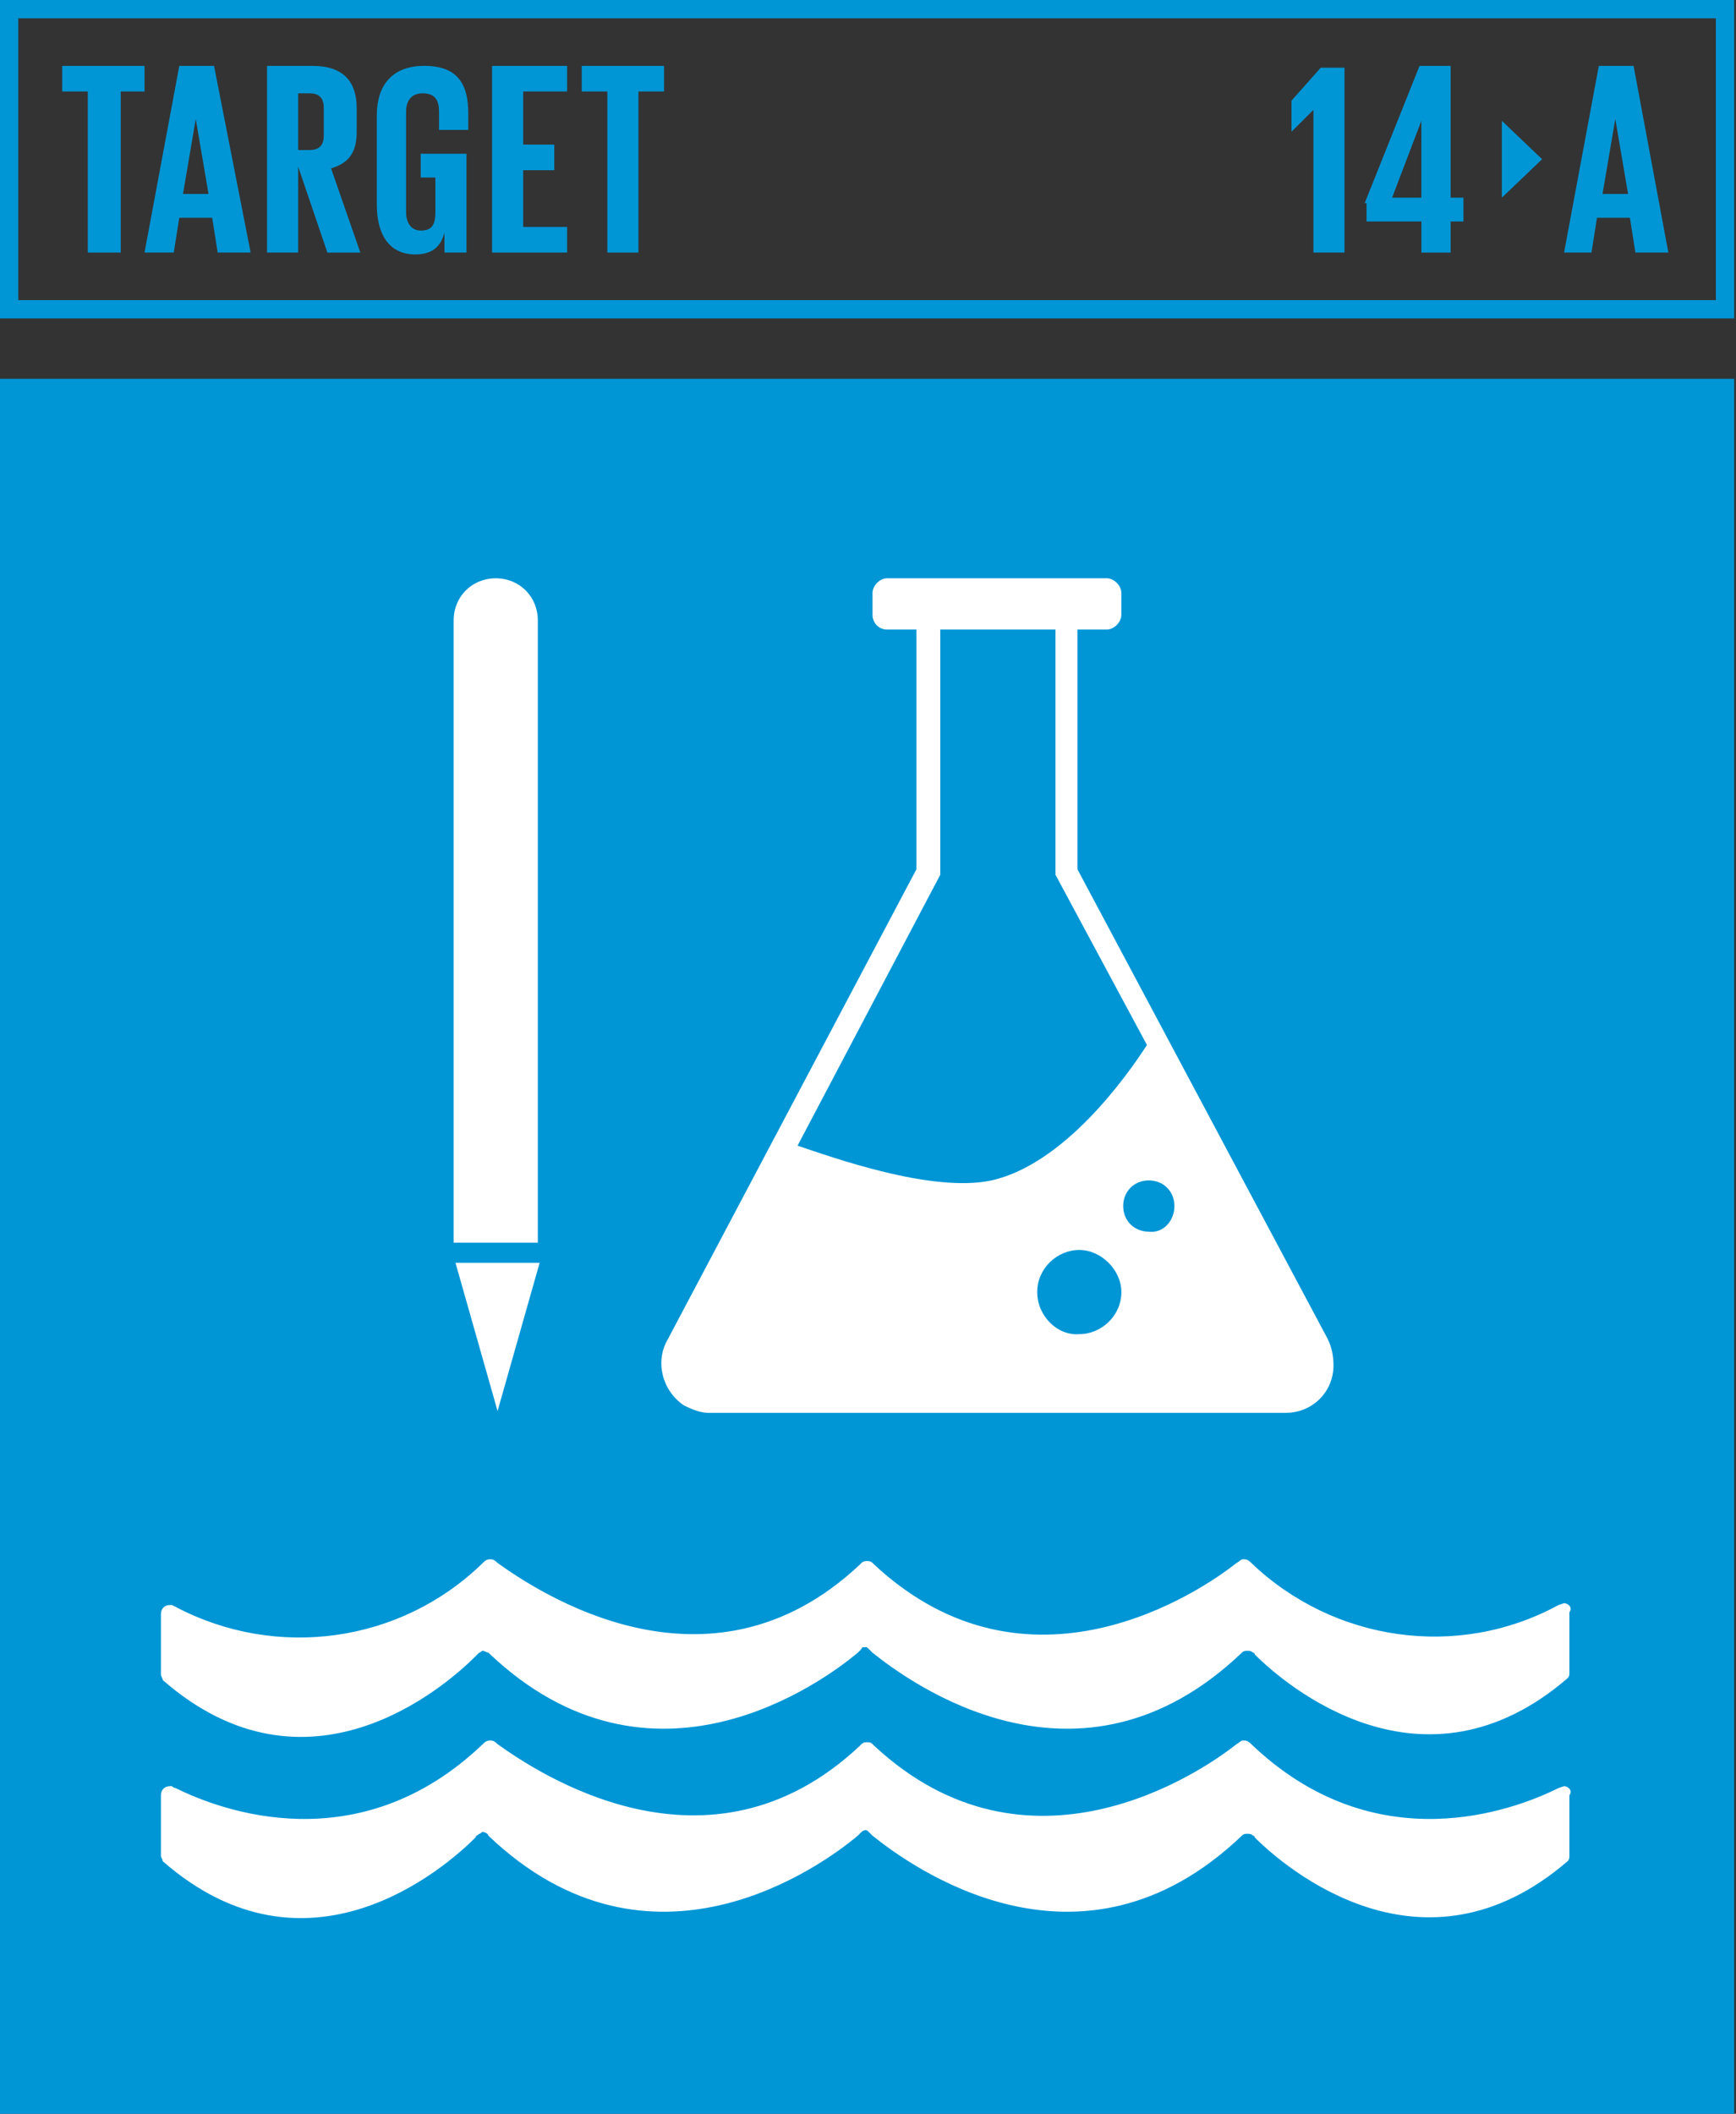 <?xml version="1.0" encoding="UTF-8"?><svg id="Capa_1" xmlns="http://www.w3.org/2000/svg" viewBox="0 0 467 568.37"><rect x="0" y="0" width="467" height="568.37" fill="#333333" stroke="none"/><defs><style>.cls-1{fill:#0096d6;}.cls-2{fill:#fff;}</style></defs><path class="cls-1" d="M4.92,80.7H461.59V4.92H4.92V80.7Zm462.08,4.92H0V0H466.51V85.62h.49Z"/><polygon class="cls-1" points="16.73 17.72 38.88 17.72 38.88 24.6 32.48 24.6 32.48 67.91 23.62 67.91 23.62 24.6 16.73 24.6 16.73 17.72"/><path class="cls-1" d="M49.21,52.16h6.89l-3.44-20.18-3.44,20.18Zm-10.33,15.75l9.35-50.19h9.35l9.84,50.19h-8.86l-1.48-9.35h-8.86l-1.48,9.35h-7.87Z"/><path class="cls-1" d="M80.21,24.6v15.75h2.95c2.95,0,3.94-1.48,3.94-3.94v-7.38c0-2.95-1.48-3.94-3.94-3.94h-2.95v-.49Zm0,20.18v23.13h-8.37V17.72h12.3c8.37,0,11.81,4.43,11.81,11.32v6.4c0,5.41-1.97,8.37-6.89,9.84l7.87,22.64h-8.86l-7.87-23.13Z"/><path class="cls-1" d="M113.67,41.34h11.81v26.57h-5.91v-5.41c-.98,3.94-3.44,5.91-7.87,5.91-7.38,0-10.33-5.91-10.33-13.29V31c0-7.87,3.94-13.29,12.79-13.29,9.35,0,11.81,5.41,11.81,12.79v4.43h-7.87v-4.92c0-2.95-.98-4.92-4.43-4.92-2.95,0-4.43,1.97-4.43,4.92v27.07c0,2.95,1.48,4.92,3.94,4.92,2.95,0,3.94-1.48,3.94-4.92v-9.35h-3.94v-6.4h.49Z"/><polygon class="cls-1" points="132.37 17.72 152.55 17.72 152.55 24.6 140.74 24.6 140.74 38.88 149.11 38.88 149.11 45.77 140.74 45.77 140.74 61.02 152.55 61.02 152.55 67.91 132.37 67.91 132.37 17.72"/><polygon class="cls-1" points="156.49 17.72 178.63 17.72 178.63 24.6 171.74 24.6 171.74 67.91 163.38 67.91 163.38 24.6 156.49 24.6 156.49 17.72"/><path class="cls-1" d="M431.08,52.16h6.89l-3.44-20.18-3.44,20.18Zm-10.33,15.75l9.35-50.19h9.35l9.35,50.19h-8.86l-1.48-9.35h-8.86l-1.48,9.35h-7.38Z"/><polygon class="cls-1" points="361.69 17.72 361.69 67.91 353.33 67.91 353.33 29.53 347.42 35.43 347.42 27.07 355.29 18.21 361.69 18.21 361.69 17.72"/><path class="cls-1" d="M374.49,53.15h7.87v-20.67l-7.87,20.67Zm-7.38,1.48l14.76-36.91h8.37V53.15h3.44v6.4h-3.44v8.37h-7.87v-8.37h-14.76v-4.92h-.49Z"/><polygon class="cls-1" points="404.01 32.48 404.01 53.15 414.84 42.81 404.01 32.48"/><g><rect class="cls-1" x="0" y="101.86" width="466.51" height="466.51"/><polygon class="cls-2" points="122.53 339.55 133.85 379.41 145.17 339.55 122.53 339.55"/><path class="cls-2" d="M144.68,166.82c0-6.4-4.92-11.32-11.32-11.32s-11.32,4.92-11.32,11.32v167.31h22.64V166.82Z"/><path class="cls-2" d="M252.94,235.22v-65.94h31v65.94l24.6,45.77c-5.41,8.37-22.14,31.99-41.83,36.42-16.24,3.44-43.3-6.4-52.16-9.35l38.38-72.83Zm56.1,95.96c-3.94,0-6.89-2.95-6.89-6.89s2.95-6.89,6.89-6.89,6.89,2.95,6.89,6.89-2.95,7.38-6.89,6.89q0,.49,0,0m-30.02,16.24c0-6.4,5.41-11.32,11.32-11.32s11.32,5.41,11.32,11.32c0,6.4-5.41,11.32-11.32,11.32-5.91,.49-11.32-4.92-11.32-11.32m78.24,12.79l-67.42-126.47v-64.46h7.87c1.97,0,3.94-1.97,3.94-3.94v-5.91c0-1.97-1.97-3.94-3.94-3.94h-59.05c-1.97,0-3.94,1.97-3.94,3.94v5.91c0,1.97,1.48,3.94,3.94,3.94h7.87v64.46l-66.93,126.47c-3.44,5.91-1.48,13.78,4.43,17.72,1.97,.98,4.43,1.97,6.4,1.97h155.5c6.89,0,12.79-5.41,12.79-12.79,0-2.46-.49-4.92-1.48-6.89"/><path class="cls-2" d="M420.74,431.08h0l-1.48,.49c-27.07,14.76-60.53,9.84-82.67-11.32-.49-.49-.98-.98-1.97-.98s-.98,.49-1.97,.98c-9.84,7.87-56.1,38.88-97.44,.49l-.49-.49c-.49-.49-.98-.49-1.48-.49s-.98,0-1.48,.49l-.49,.49c-40.84,38.38-87.1,6.89-97.44-.49-.49-.49-.98-.98-1.97-.98s-1.48,.49-1.97,.98c-22.14,21.65-55.61,26.08-82.67,11.81l-.98-.49h-.49c-1.48,0-2.46,.98-2.46,2.46v16.24c0,.49,.49,.98,.49,1.48,38.88,33.95,75.78,1.97,84.15-6.4q.49-.49,.98-.98c.49,0,.49-.49,.98-.49s.98,.49,1.48,.49c43.8,41.83,90.05,7.87,99.4,0l.98-.98c0-.49,.49-.49,.98-.49s.49,0,.98,.49l.98,.98c9.84,7.87,55.61,41.83,99.4,0,.49-.49,.98-.49,1.48-.49s.98,0,1.48,.49c.49,0,.49,.49,.49,.49,8.37,8.37,45.27,39.86,84.15,6.4,.49-.49,.49-.98,.49-1.48v-16.24c.98-1.48-.49-2.46-1.48-2.46"/><path class="cls-2" d="M420.74,480.29h0l-1.48,.49c-11.81,5.91-49.21,20.18-82.67-11.81-.49-.49-.98-.98-1.97-.98s-.98,.49-1.97,.98c-9.84,7.87-56.1,38.88-97.44,.49l-.49-.49c-.49-.49-.98-.49-1.48-.49s-.98,0-1.48,.49l-.49,.49c-40.84,38.38-87.1,6.89-97.44-.49-.49-.49-.98-.98-1.97-.98s-1.48,.49-1.97,.98c-33.46,31.99-70.86,17.72-82.67,11.81-.49,0-.98-.49-.98-.49h-.49c-1.48,0-2.46,.98-2.46,2.46v16.24c0,.49,.49,.98,.49,1.48,38.88,33.95,75.78,1.97,84.15-6.4,0-.49,.49-.49,.98-.98,.49,0,.49-.49,.98-.49s1.48,.49,1.48,.98c43.8,41.83,90.05,7.87,99.4,0l.98-.98s.49-.49,.98-.49,.49,0,.98,.49l.98,.98c9.84,7.87,55.61,41.83,99.4,0,.49-.49,.98-.49,1.48-.49s.98,0,1.48,.49c.49,0,.49,.49,.49,.49,8.37,8.37,45.27,39.86,84.15,6.4,.49-.49,.49-.98,.49-1.48v-16.24c.98-1.48-.49-2.46-1.48-2.46"/></g></svg>